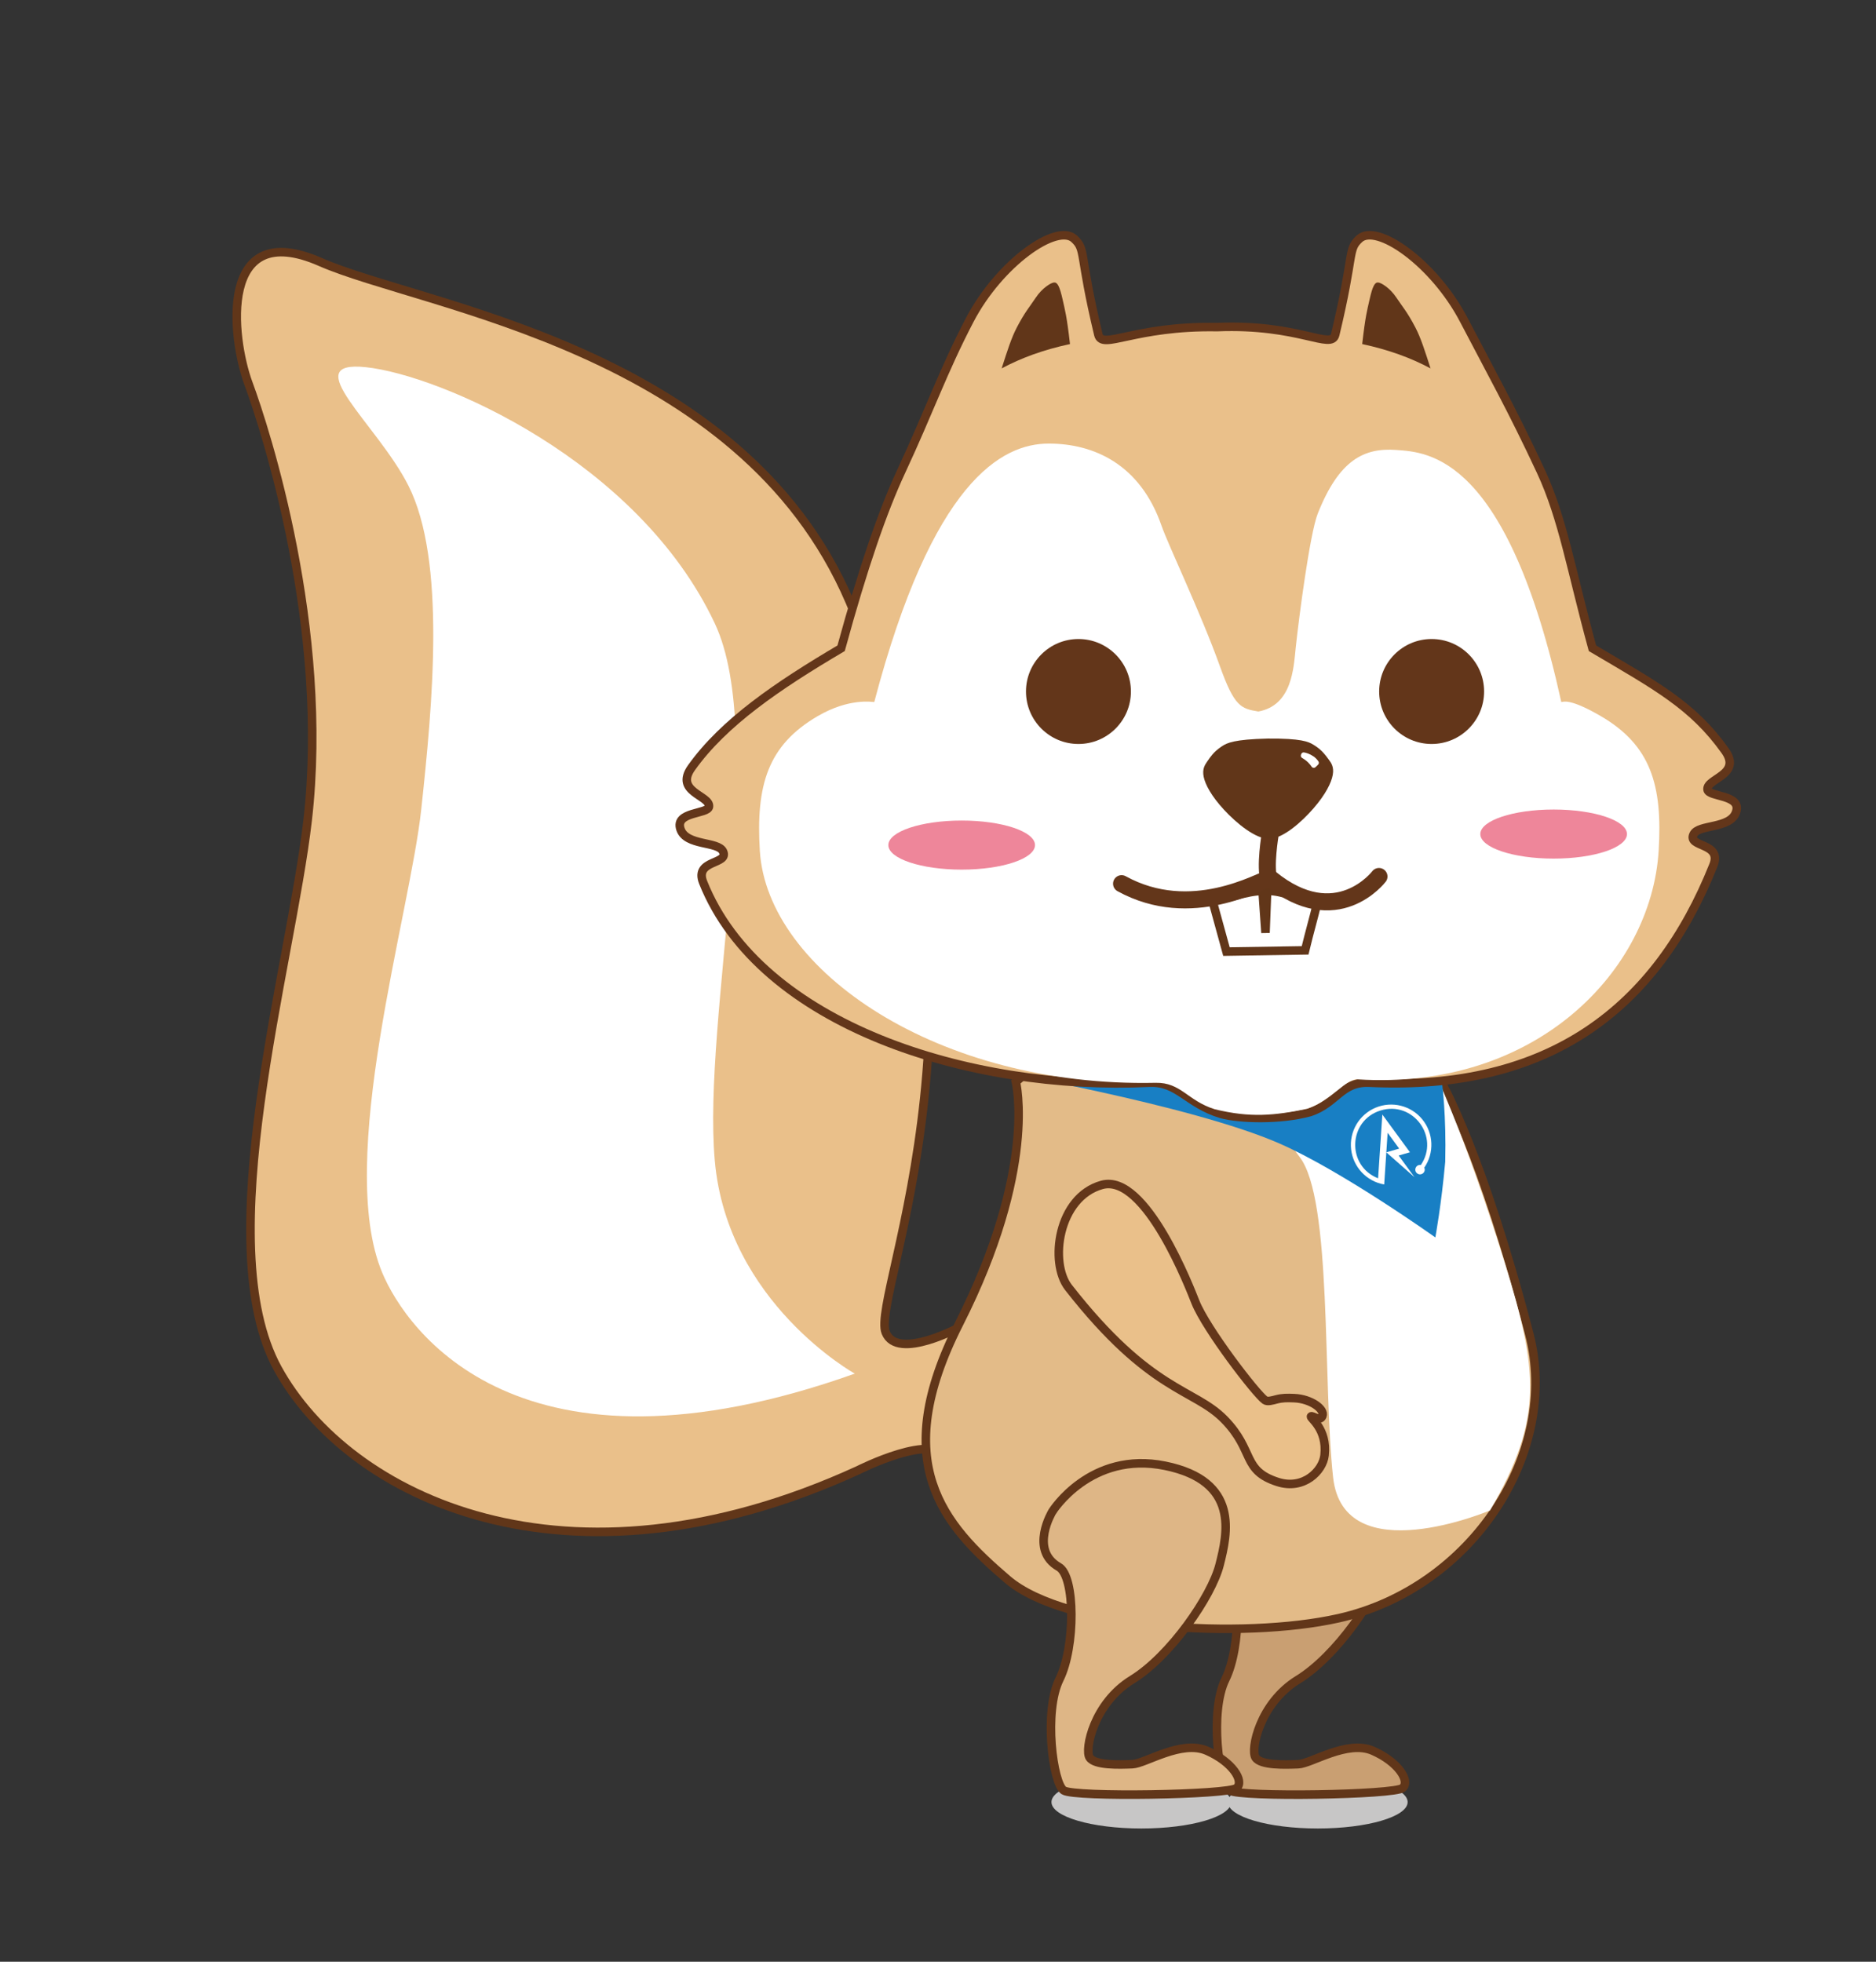 <?xml version="1.0" encoding="utf-8"?>
<!-- Generator: Adobe Illustrator 16.0.0, SVG Export Plug-In . SVG Version: 6.00 Build 0)  -->
<!DOCTYPE svg PUBLIC "-//W3C//DTD SVG 1.1//EN" "http://www.w3.org/Graphics/SVG/1.1/DTD/svg11.dtd">
<svg version="1.1" id="图层_1" xmlns="http://www.w3.org/2000/svg" xmlns:xlink="http://www.w3.org/1999/xlink" x="0px" y="0px"
	 width="220px" height="230px" viewBox="0 0 220 230" enable-background="new 0 0 220 230" xml:space="preserve">
<rect x="0" y="0" width="220" height="230" fill="#333333" stroke="none"/>
<g>
	<ellipse fill="#C7C6C6" cx="154.535" cy="211.283" rx="10.54" ry="3.095"/>
	<path fill="#C99F72" stroke="#613619" stroke-miterlimit="10" d="M143.632,183.72c1.926,1.095,1.962,9.349,0.076,13.16
		c-1.885,3.812-0.757,12.206,0.493,13.04c1.251,0.834,19.354,0.521,20.281-0.286s-0.492-3.06-3.49-4.37
		c-2.998-1.31-7.214,1.521-8.742,1.578c-1.527,0.059-4.39,0.162-5.011-0.775c-0.621-0.938,0.48-6.373,4.977-9.133
		c4.497-2.761,9.328-9.774,10.266-13.461c0.937-3.686,2.379-9.828-6.388-11.619c-8.768-1.791-13.227,5.365-13.227,5.365
		S140.125,181.725,143.632,183.72z"/>
	<ellipse fill="#C7C6C6" cx="133.847" cy="211.283" rx="10.54" ry="3.095"/>
	<path fill="#EAC08A" stroke="#613619" stroke-miterlimit="10" d="M111.041,171.188c-1.166-3.498-10.4,1.181-10.4,1.181
		c-34.316,15.715-59.816,3.099-68.066-11.901c-8.105-14.738,1.504-47.011,3.5-64.263c2.605-22.502-4.934-45.836-6.934-51.224
		s-3.566-19.529,8.434-14.263c12,5.266,49.285,10.002,62.066,39.804c19.49,45.446,2.436,81.196,4.225,85.696
		c1.361,3.422,8.911-0.736,8.911-0.736"/>
	<path fill="#FFFFFF" d="M44.824,149.217c-5.5-13.135,3.241-41.944,4.574-54.304c1.334-12.36,2.926-29.195-1.499-37.965
		c-3.644-7.223-13.179-14.763-4.991-13.897c8.666,0.916,31.916,10.916,40.916,30.039c6.329,13.447-1.472,46.325,0,62.992
		c1.473,16.666,16.418,24.968,16.418,24.968C60.908,175.05,47.65,155.967,44.824,149.217z"/>
	<path fill="#E3BB88" stroke="#613619" stroke-miterlimit="10" d="M121.471,124.841l-2.342,2.003c0,0,2.556,10.176-6.666,28.372
		c-8.286,16.351-1.877,23.5,5.691,29.972c6.869,5.873,27.67,7.039,38.799,4.545c15.697-3.518,26.01-19.461,22.387-33.332
		c-5.564-21.307-10.218-29.324-10.218-29.324L121.471,124.841z"/>
	<path fill="#FFFFFF" d="M176.406,147.878c-4.829-15.522-8.553-23.037-8.553-23.037l-15.446,2.835c0,0-3.834,3.039,0,7.973
		c3.834,4.933,2.698,26.414,3.927,37.567c1.23,11.153,18.396,3.875,18.396,3.875C181.064,166.258,180.369,160.609,176.406,147.878z"
		/>
	<path fill="#187FC4" d="M147.373,102.965h-8.734l-23.251,22.35c0,0,24.269,4.187,34.686,8.766c7.365,3.238,18.25,11,18.25,11
		s0.71-3.868,1.158-8.864c0.136-5.442-0.359-9.14-0.359-9.14L147.373,102.965z"/>
	<path fill="#EAC08A" stroke="#63361A" stroke-miterlimit="10" d="M79.804,97.226c0.682,1.978,4.396,1.385,4.979,2.592
		c0.764,1.583-3.41,0.921-2.32,3.649c6.675,16.686,31.146,24.473,52.334,23.473c3.322-0.155,4.42,2.461,8.386,3.66
		c2.097,0.596,6.944,0.748,10.423-0.207c3.162-1.033,3.664-3.609,6.986-3.453c21.188,1,33.657-8.785,40.332-25.473
		c1.092-2.728-3.083-2.066-2.318-3.649c0.583-1.208,4.297-0.614,4.979-2.592c0.729-2.112-3.239-1.739-3.342-2.66
		c-0.146-1.316,4.092-1.705,2.046-4.57c-3.778-5.289-8.024-7.556-15.539-11.99c-2.495-9.11-3.465-15.199-6.056-20.759
		c-3.34-7.168-5.896-11.734-9.024-17.727c-3.483-6.673-10.228-11.407-12.259-9.521c-1.406,1.305-0.534,1.673-2.829,11.239
		c-0.443,1.847-4.242-1.282-13.852-0.888c-9.738-0.166-13.481,2.735-13.924,0.888c-2.296-9.566-1.424-9.934-2.829-11.239
		c-2.031-1.886-8.775,2.848-12.259,9.521c-3.13,5.993-4.685,10.559-8.024,17.727c-2.174,4.666-4.447,11.233-7.056,20.759
		c-7.515,4.434-13.761,8.701-17.539,13.99c-2.046,2.865,2.192,3.254,2.046,4.57C83.043,95.487,79.074,95.114,79.804,97.226z"/>
	<path fill="#613619" d="M159.745,40.339c3.116,0.671,5.707,1.619,8.015,2.853c-0.673-2.094-1.139-3.569-1.771-4.785
		c-0.964-1.85-1.519-2.435-2.237-3.52c-0.718-1.085-1.758-1.744-2.139-1.768c-0.381-0.023-0.646,0.385-1.017,2.062
		C160.323,36.411,160.134,36.964,159.745,40.339z"/>
	<path fill="#613619" d="M125.479,40.339c-3.116,0.671-5.707,1.619-8.014,2.853c0.672-2.094,1.138-3.569,1.771-4.785
		c0.964-1.85,1.519-2.435,2.237-3.52c0.718-1.085,1.758-1.744,2.139-1.768c0.381-0.023,0.646,0.385,1.017,2.062
		C124.9,36.411,125.09,36.964,125.479,40.339z"/>
	<g>
		<path fill="#FFFFFF" d="M89.106,99.748c0.863,14.033,20.929,27.756,46.408,27.205c2.994-0.064,3.725,2.095,6.931,3.095
			c4.174,1.028,7.058,0.745,10.846-0.052c2.875-0.971,4.532-3.534,5.883-3.448c20.982,1.334,34.475-12.766,35.338-26.799
			c0.472-7.667-0.909-12.367-6.786-15.789c-3.69-2.148-4.396-1.656-4.632-1.649c-6.361-28.94-15.618-29.283-19.343-29.556
			c-3.789-0.278-6.716,1.158-9.217,7.461c-0.929,2.34-2.237,12.407-2.586,15.75c-0.248,2.377-0.422,6.723-4.375,7.455
			c-2.044-0.333-2.817-0.581-4.5-5.274c-2.276-6.348-6.04-14.154-6.867-16.532c-2.488-7.153-7.898-9.608-13.219-9.608
			c-5.522,0-13.647,4.427-20.461,30.304c-0.235-0.007-2.942-0.499-6.632,1.649C90.018,87.382,88.637,92.083,89.106,99.748z"/>
	</g>
	<ellipse fill="#EE869A" cx="182.197" cy="97.789" rx="8.599" ry="2.877"/>
	<ellipse fill="#EE869A" cx="112.776" cy="99.081" rx="8.599" ry="2.877"/>
	<path fill="none" stroke="#63361A" stroke-width="2" stroke-linecap="round" stroke-linejoin="round" stroke-miterlimit="10" d="
		M148.828,103.2c-0.535-1.512,0.132-5.411,0.132-5.411"/>
	<g>
		<path fill="#613619" d="M154.021,87.311c0.583,0.354,0.916,0.668,1.163,0.937s0.409,0.492,0.665,0.842
			c0.257,0.35,0.608,0.828,0.446,1.752c-0.161,0.924-0.837,2.294-2.261,3.933c-1.424,1.64-3.597,3.548-5.191,3.573
			c-1.596,0.025-3.827-1.814-5.303-3.408c-1.475-1.594-2.192-2.942-2.383-3.86c-0.191-0.918,0.146-1.407,0.391-1.765
			c0.245-0.358,0.399-0.586,0.639-0.862c0.239-0.276,0.562-0.601,1.133-0.973s1.391-0.793,5.338-0.886
			C152.604,86.564,153.438,86.958,154.021,87.311z"/>
		<path fill="#FFFFFF" d="M154.275,89.938c-0.136,0.131-0.354,0.108-0.459-0.049c-0.1-0.15-0.24-0.331-0.413-0.499
			c-0.264-0.257-0.526-0.428-0.705-0.528c-0.129-0.073-0.183-0.227-0.132-0.366l0.03-0.083c0.05-0.137,0.188-0.22,0.332-0.195
			c0.256,0.044,0.679,0.163,1.138,0.486c0.256,0.181,0.436,0.402,0.545,0.564c0.082,0.122,0.064,0.285-0.042,0.387L154.275,89.938z"
			/>
	</g>
	<path fill="none" stroke="#613619" stroke-miterlimit="10" d="M142.157,105.491c0.634,2.308,1.036,3.769,1.67,6.077
		c3.074-0.049,6.149-0.097,9.224-0.145c0.562-2.327,0.921-3.472,1.482-5.799c-2.046-0.024-3.89-1.203-5.936-1.173
		c-0.063,1.638-0.127,3.277-0.191,4.915c-0.115-1.636-0.229-3.271-0.345-4.907C146.016,104.493,144.203,105.403,142.157,105.491z"/>
	<path fill="none" stroke="#63361A" stroke-width="2" stroke-linecap="round" stroke-linejoin="round" stroke-miterlimit="10" d="
		M131.529,103.607c8.194,4.504,16.234-0.383,17.422-0.643c7.801,6.359,12.761-0.2,12.761-0.2"/>
	<g>
		<g>
			<g>
				<path fill="#FFFFFF" d="M164.084,134.666c-0.452-0.618-0.904-1.236-1.356-1.854c-0.134,2.02-0.269,4.039-0.402,6.06
					c-2.064-0.36-3.644-2.038-3.879-4.121c-0.234-2.082,0.932-4.069,2.865-4.881c1.933-0.81,4.168-0.25,5.49,1.377
					c1.321,1.626,1.412,3.929,0.223,5.655c0.243,0.522-0.378,1.02-0.835,0.668c-0.457-0.351-0.136-1.078,0.431-0.979
					c2.242-3.296-0.925-7.572-4.731-6.391c-3.808,1.182-3.994,6.501-0.279,7.947c0.165-2.492,0.331-4.984,0.496-7.477
					c1.079,1.475,2.158,2.949,3.238,4.424c-0.441,0.129-0.883,0.256-1.323,0.385c0.619,0.845,1.236,1.689,1.855,2.535
					c-1.1-0.971-2.2-1.939-3.301-2.91C163.078,134.96,163.581,134.813,164.084,134.666z"/>
			</g>
		</g>
	</g>
	<path fill="#DEB686" stroke="#613619" stroke-miterlimit="10" d="M124.173,183.718c1.926,1.095,1.962,9.349,0.076,13.16
		c-1.885,3.812-0.758,12.206,0.493,13.04s19.354,0.521,20.281-0.286s-0.492-3.06-3.49-4.37c-2.998-1.31-7.214,1.521-8.742,1.578
		c-1.527,0.059-4.39,0.162-5.011-0.775c-0.621-0.938,0.48-6.373,4.977-9.133c4.497-2.761,9.328-9.774,10.266-13.461
		c0.937-3.686,2.379-9.828-6.388-11.619c-8.768-1.791-13.227,5.365-13.227,5.365S120.666,181.723,124.173,183.718z"/>
	<path fill="#EAC08A" stroke="#63361A" stroke-miterlimit="10" d="M140.194,152.68c1.264,3.152,7.094,10.74,8.151,11.483
		c0.285,0.201,0.869,0.03,1.336-0.093c0.699-0.184,1.252-0.182,2.115-0.145c1.924,0.084,3.588,1.284,3.284,2.088
		c-0.276,0.732-1.196-0.125-1.339,0.057c-0.142,0.184,1.93,1.431,1.591,4.545c-0.203,1.863-2.474,4.107-5.494,3.138
		c-4.228-1.356-2.671-3.661-6.26-7.328s-8.629-3.135-18.274-15.474c-2.263-2.893-1.257-10.588,3.911-12.028
		C134.385,137.482,139.632,151.277,140.194,152.68z"/>
</g>
<circle fill="#63361A" cx="167.889" cy="81.074" r="6.153"/>
<circle fill="#63361A" cx="126.471" cy="81.074" r="6.153"/>
</svg>

